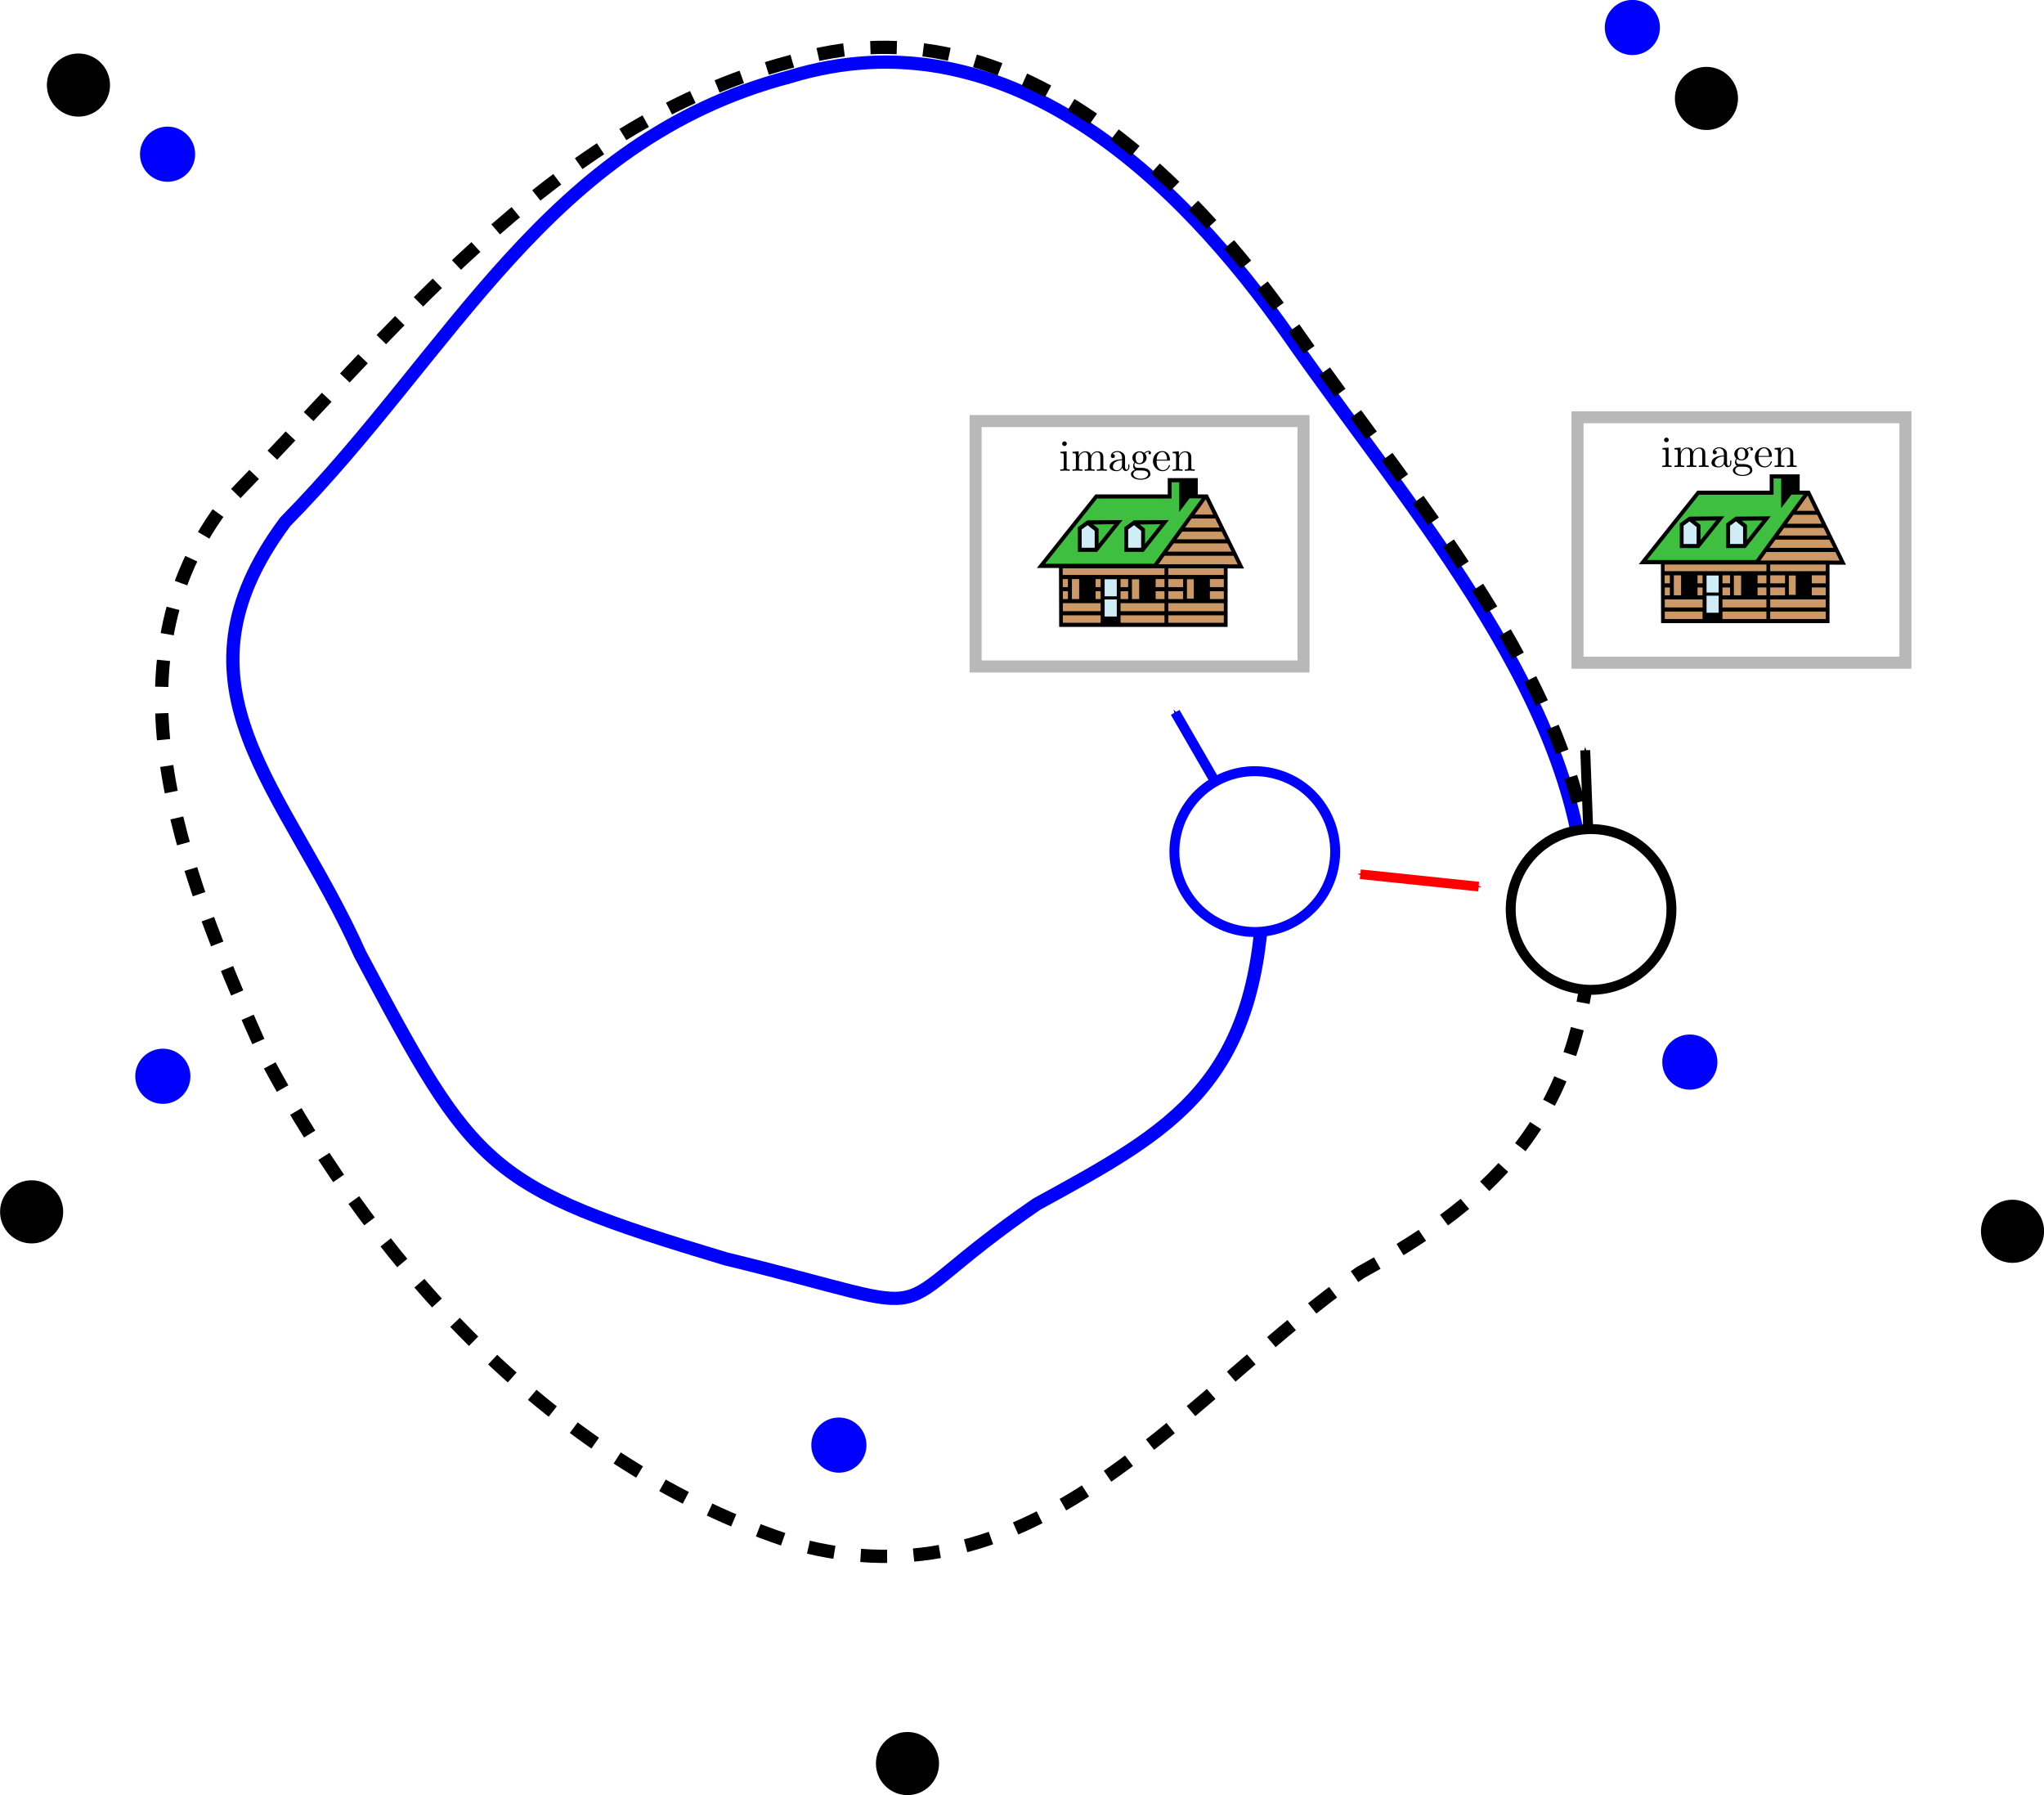 <?xml version="1.0" encoding="UTF-8" standalone="no"?>
<!-- Created with Inkscape (http://www.inkscape.org/) -->

<svg
   xmlns:ns0="http://www.iki.fi/pav/software/textext/"
   xmlns:dc="http://purl.org/dc/elements/1.1/"
   xmlns:cc="http://creativecommons.org/ns#"
   xmlns:rdf="http://www.w3.org/1999/02/22-rdf-syntax-ns#"
   xmlns:svg="http://www.w3.org/2000/svg"
   xmlns="http://www.w3.org/2000/svg"
   xmlns:sodipodi="http://sodipodi.sourceforge.net/DTD/sodipodi-0.dtd"
   xmlns:inkscape="http://www.inkscape.org/namespaces/inkscape"
   width="308.825"
   height="271.183"
   id="svg2"
   version="1.1"
   inkscape:version="0.48.4 r9939"
   sodipodi:docname="detection.svg">
  <sodipodi:namedview
     id="base"
     pagecolor="#ffffff"
     bordercolor="#666666"
     borderopacity="1.0"
     inkscape:pageopacity="0.0"
     inkscape:pageshadow="2"
     inkscape:zoom="3.959798"
     inkscape:cx="203.8534"
     inkscape:cy="159.19412"
     inkscape:document-units="px"
     inkscape:current-layer="layer1-1"
     showgrid="false"
     inkscape:window-width="1680"
     inkscape:window-height="1026"
     inkscape:window-x="0"
     inkscape:window-y="24"
     inkscape:window-maximized="1"
     fit-margin-top="0"
     fit-margin-left="0"
     fit-margin-right="0"
     fit-margin-bottom="0" />
  <defs
     id="defs4">
    <inkscape:perspective
       sodipodi:type="inkscape:persp3d"
       inkscape:vp_x="31.567267 : 497.89682 : 1"
       inkscape:vp_y="0 : 1000 : 0"
       inkscape:vp_z="775.66175 : 497.89682 : 1"
       inkscape:persp3d-origin="403.61451 : 322.50312 : 1"
       id="perspective5724" />
    <marker
       style="overflow:visible"
       id="Arrow2Mend"
       refX="0"
       refY="0"
       orient="auto"
       inkscape:stockid="Arrow2Mend">
      <path
         transform="scale(-0.6,-0.6)"
         d="M 8.719,4.034 -2.207,0.016 8.719,-4.002 c -1.745,2.372 -1.735,5.617 -6e-7,8.035 z"
         style="fill-rule:evenodd;stroke-width:0.625;stroke-linejoin:round"
         id="path3970"
         inkscape:connector-curvature="0" />
    </marker>
    <marker
       inkscape:stockid="Arrow1Mstart"
       orient="auto"
       refY="0"
       refX="0"
       id="Arrow1Mstart"
       style="overflow:visible"
       inkscape:isstock="true">
      <path
         id="path4180"
         d="M 0,0 5,-5 -12.5,0 5,5 0,0 z"
         style="fill:#000000;fill-opacity:1;fill-rule:evenodd;stroke:#000000;stroke-width:1pt;stroke-opacity:1"
         transform="matrix(0.4,0,0,0.4,4,0)"
         inkscape:connector-curvature="0" />
    </marker>
    <marker
       inkscape:stockid="Arrow1Mend"
       orient="auto"
       refY="0"
       refX="0"
       id="Arrow1Mend"
       style="overflow:visible"
       inkscape:isstock="true">
      <path
         id="path4183"
         d="M 0,0 5,-5 -12.5,0 5,5 0,0 z"
         style="fill:#ff0000;fill-opacity:1;fill-rule:evenodd;stroke:#ff0000;stroke-width:1pt;stroke-opacity:1"
         transform="matrix(-0.4,0,0,-0.4,-4,0)"
         inkscape:connector-curvature="0" />
    </marker>
    <marker
       inkscape:stockid="Arrow1Sstart"
       orient="auto"
       refY="0"
       refX="0"
       id="Arrow1Sstart"
       style="overflow:visible"
       inkscape:isstock="true">
      <path
         id="path4186"
         d="M 0,0 5,-5 -12.5,0 5,5 0,0 z"
         style="fill:#000000;fill-opacity:1;fill-rule:evenodd;stroke:#000000;stroke-width:1pt;stroke-opacity:1"
         transform="matrix(0.2,0,0,0.2,1.2,0)"
         inkscape:connector-curvature="0" />
    </marker>
    <marker
       inkscape:stockid="Arrow1Mend"
       orient="auto"
       refY="0"
       refX="0"
       id="marker5153"
       style="overflow:visible"
       inkscape:isstock="true">
      <path
         id="path5155"
         d="M 0,0 5,-5 -12.5,0 5,5 0,0 z"
         style="fill:#000000;fill-opacity:1;fill-rule:evenodd;stroke:#000000;stroke-width:1pt;stroke-opacity:1"
         transform="matrix(-0.4,0,0,-0.4,-4,0)"
         inkscape:connector-curvature="0" />
    </marker>
    <marker
       inkscape:isstock="true"
       style="overflow:visible"
       id="marker5465"
       refX="0"
       refY="0"
       orient="auto"
       inkscape:stockid="Arrow1Send">
      <path
         inkscape:connector-curvature="0"
         transform="matrix(-0.2,0,0,-0.2,-1.2,0)"
         style="fill:#000000;fill-opacity:1;fill-rule:evenodd;stroke:#000000;stroke-width:1pt;stroke-opacity:1"
         d="M 0,0 5,-5 -12.5,0 5,5 0,0 z"
         id="path5467" />
    </marker>
    <marker
       inkscape:stockid="Arrow1Mend"
       orient="auto"
       refY="0"
       refX="0"
       id="Arrow1Mend-0"
       style="overflow:visible"
       inkscape:isstock="true">
      <path
         id="path4183-8"
         d="M 0,0 5,-5 -12.5,0 5,5 0,0 z"
         style="fill:#ff0000;fill-opacity:1;fill-rule:evenodd;stroke:#ff0000;stroke-width:1pt;stroke-opacity:1"
         transform="matrix(-0.4,0,0,-0.4,-4,0)"
         inkscape:connector-curvature="0" />
    </marker>
    <marker
       inkscape:stockid="Arrow1Mend-0g"
       orient="auto"
       refY="0"
       refX="0"
       id="Arrow1Mend-0g"
       style="overflow:visible"
       inkscape:isstock="true">
      <path
         id="path5392"
         d="M 0,0 5,-5 -12.5,0 5,5 0,0 z"
         style="fill:#000000;fill-opacity:1;fill-rule:evenodd;stroke:#000000;stroke-width:1pt;stroke-opacity:1"
         transform="matrix(-0.4,0,0,-0.4,-4,0)"
         inkscape:connector-curvature="0" />
    </marker>
    <marker
       inkscape:stockid="Arrow1Mendo"
       orient="auto"
       refY="0"
       refX="0"
       id="Arrow1Mendo"
       style="overflow:visible"
       inkscape:isstock="true">
      <path
         id="path5494"
         d="M 0,0 5,-5 -12.5,0 5,5 0,0 z"
         style="fill:#0000ff;fill-opacity:1;fill-rule:evenodd;stroke:#0000ff;stroke-width:1pt;stroke-opacity:1"
         transform="matrix(-0.4,0,0,-0.4,-4,0)"
         inkscape:connector-curvature="0" />
    </marker>
    <marker
       inkscape:stockid="Arrow1SstartL"
       orient="auto"
       refY="0"
       refX="0"
       id="Arrow1SstartL"
       style="overflow:visible"
       inkscape:isstock="true">
      <path
         id="path5561"
         d="M 0,0 5,-5 -12.5,0 5,5 0,0 z"
         style="fill:#ff0000;fill-opacity:1;fill-rule:evenodd;stroke:#ff0000;stroke-width:1pt;stroke-opacity:1"
         transform="matrix(0.2,0,0,0.2,1.2,0)"
         inkscape:connector-curvature="0" />
    </marker>
    <marker
       inkscape:stockid="Arrow1SendF"
       orient="auto"
       refY="0"
       refX="0"
       id="Arrow1SendF"
       style="overflow:visible"
       inkscape:isstock="true"
       inkscape:collect="always">
      <path
         id="path5564"
         d="M 0,0 5,-5 -12.5,0 5,5 0,0 z"
         style="fill:#ff0000;fill-opacity:1;fill-rule:evenodd;stroke:#ff0000;stroke-width:1pt;stroke-opacity:1"
         transform="matrix(-0.2,0,0,-0.2,-1.2,0)"
         inkscape:connector-curvature="0" />
    </marker>
  </defs>
  <g
     id="layer1"
     inkscape:groupmode="layer"
     inkscape:label="Layer 1"
     transform="translate(-205.062,-299.491)">
    <g
       inkscape:label="Layer 1"
       id="layer1-1"
       transform="translate(7.555,232.94)">
      <rect
         style="opacity:0.28;fill:#ffffff;fill-opacity:1;stroke:#000000;stroke-width:1.818;stroke-linecap:round;stroke-miterlimit:4;stroke-opacity:1;stroke-dasharray:none;stroke-dashoffset:0"
         id="rect5772-1"
         width="49.542"
         height="37.071"
         x="344.911"
         y="130.154" />
      <path
         style="fill:none;stroke:#0000ff;stroke-width:2;stroke-linecap:butt;stroke-linejoin:miter;stroke-miterlimit:4;stroke-opacity:1;stroke-dasharray:none;stroke-dashoffset:0"
         d="m 437.036,204.461 c 0.204,-31.082 -26.157,-60.452 -44.461,-86.686 -17.006,-24.418 -43.304,-49.581 -75.84,-39.6 -36.62,9.65 -50.802,41.499 -76.121,67.189 -18.691,25.137 0.073,40.14 11.29,65.295 17.385,32.729 19.036,35.192 55.256,46.05 36.1,8.766 21.311,9.352 46.962,-8.246 20.434,-11.211 34.053,-18.191 34.257,-49.274"
         id="path4136-8"
         inkscape:connector-curvature="0"
         sodipodi:nodetypes="cccccccc" />
      <path
         style="fill:#ffffff;fill-opacity:1;fill-rule:evenodd;stroke:#0000ff;stroke-width:1.5;stroke-linecap:butt;stroke-linejoin:miter;stroke-miterlimit:4;stroke-opacity:1;stroke-dasharray:none;marker-end:url(#Arrow1Mendo)"
         d="M 387.189,195.16 375.067,174.164"
         id="path5457"
         inkscape:connector-curvature="0" />
      <circle
         transform="matrix(0.966,0.259,-0.259,0.966,62.358,-53.416)"
         d="m 390.135,156.012 c 0,6.706 -5.437,12.143 -12.143,12.143 -6.706,0 -12.143,-5.437 -12.143,-12.143 0,-6.706 5.437,-12.143 12.143,-12.143 6.706,0 12.143,5.437 12.143,12.143 z"
         sodipodi:ry="12.142858"
         sodipodi:rx="12.142858"
         sodipodi:cy="156.01183"
         sodipodi:cx="377.99255"
         style="fill:#ffffff;fill-opacity:1;stroke:#0000ff;stroke-width:1.5;stroke-linecap:round;stroke-linejoin:miter;stroke-miterlimit:4;stroke-opacity:1;stroke-dasharray:none;stroke-dashoffset:0"
         id="path5443"
         cx="377.993"
         cy="156.012"
         r="12.143" />
      <path
         style="fill:none;stroke:#ff0000;stroke-width:1.458;stroke-linecap:butt;stroke-linejoin:miter;stroke-miterlimit:4;stroke-opacity:1;stroke-dasharray:none;marker-start:url(#Arrow1SstartL);marker-end:url(#Arrow1SendF)"
         d="m 420.909,200.479 -17.872,-1.868"
         id="path4168"
         inkscape:connector-curvature="0"
         sodipodi:nodetypes="cc" />
      <path
         style="fill:#ffffff;fill-rule:evenodd;stroke:#000000;stroke-width:1.5;stroke-linecap:butt;stroke-linejoin:miter;stroke-miterlimit:4;stroke-opacity:1;stroke-dasharray:none;marker-end:url(#Arrow1Mend-0g)"
         d="m 437.924,204.11 -0.904,-24.227"
         id="path5457-2"
         inkscape:connector-curvature="0" />
      <path
         inkscape:connector-curvature="0"
         d="m 379.98,141.237 -1.504,-2e-5 0,-2.458 -4.536,2e-5 0,2.458 -10.929,0 -8.851,11.114 3.348,-10e-6 0.028,8.896 25.448,0 0,-8.834 2.486,0.014 -5.49,-11.19 z"
         style="fill:#000000;fill-opacity:1;fill-rule:evenodd;stroke:none"
         id="path4704-2" />
      <path
         inkscape:connector-curvature="0"
         d="m 358.068,153.402 15.382,-2e-5 0,-1.006 -15.382,0 -2e-5,1.006 z"
         style="fill:#cc9966;fill-opacity:1;fill-rule:evenodd;stroke:none"
         id="path4706-3" />
      <path
         inkscape:connector-curvature="0"
         d="m 358.096,157.045 0.765,0 0,-1.184 -0.765,0 0,1.184 z"
         style="fill:#cc9966;fill-opacity:1;fill-rule:evenodd;stroke:none"
         id="path4708-3" />
      <path
         inkscape:connector-curvature="0"
         d="m 359.462,157.045 1.093,0 0,-3.019 -1.093,0 0,3.019 z"
         style="fill:#cc9966;fill-opacity:1;fill-rule:evenodd;stroke:none"
         id="path4710-1" />
      <path
         inkscape:connector-curvature="0"
         d="m 358.096,158.878 5.71,0 -10e-6,-1.214 -5.71,1e-5 0,1.214 z"
         style="fill:#cc9966;fill-opacity:1;fill-rule:evenodd;stroke:none"
         id="path4712-6" />
      <path
         inkscape:connector-curvature="0"
         d="m 363.04,157.045 0.765,-2e-5 0,-1.184 -0.765,0 0,1.184 z"
         style="fill:#cc9966;fill-opacity:1;fill-rule:evenodd;stroke:none"
         id="path4714-08" />
      <path
         inkscape:connector-curvature="0"
         d="m 363.04,155.239 0.765,-3e-5 0,-1.214 -0.765,0 0,1.214 z"
         style="fill:#cc9966;fill-opacity:1;fill-rule:evenodd;stroke:none"
         id="path4716-3" />
      <path
         inkscape:connector-curvature="0"
         d="m 366.81,155.239 1.148,0 0,-1.214 -1.148,0 0,1.214 z"
         style="fill:#cc9966;fill-opacity:1;fill-rule:evenodd;stroke:none"
         id="path4718-1" />
      <path
         inkscape:connector-curvature="0"
         d="m 376.839,156.986 1.038,2e-5 0,-2.931 -1.038,0 0,2.931 z"
         style="fill:#cc9966;fill-opacity:1;fill-rule:evenodd;stroke:none"
         id="path4720-4" />
      <path
         inkscape:connector-curvature="0"
         d="m 374.023,157.045 2.24,0 0,-1.184 -2.24,0 2e-5,1.184 z"
         style="fill:#cc9966;fill-opacity:1;fill-rule:evenodd;stroke:none"
         id="path4722-7" />
      <path
         inkscape:connector-curvature="0"
         d="m 372.111,157.045 1.339,0 2e-5,-1.184 -1.339,0 0,1.184 z"
         style="fill:#cc9966;fill-opacity:1;fill-rule:evenodd;stroke:none"
         id="path4724-2" />
      <path
         inkscape:connector-curvature="0"
         d="m 366.81,157.045 1.148,0 0,-1.184 -1.148,0 0,1.184 z"
         style="fill:#cc9966;fill-opacity:1;fill-rule:evenodd;stroke:none"
         id="path4726-2" />
      <path
         inkscape:connector-curvature="0"
         d="m 368.533,157.045 1.093,0 3e-5,-2.99 -1.093,0 0,2.99 z"
         style="fill:#cc9966;fill-opacity:1;fill-rule:evenodd;stroke:none"
         id="path4728-2" />
      <path
         inkscape:connector-curvature="0"
         d="m 366.81,158.878 6.639,0 0,-1.214 -6.639,0 0,1.214 z"
         style="fill:#cc9966;fill-opacity:1;fill-rule:evenodd;stroke:none"
         id="path4730-1" />
      <path
         inkscape:connector-curvature="0"
         d="m 374.023,158.878 8.388,0 0,-1.214 -8.388,-1e-5 0,1.214 z"
         style="fill:#cc9966;fill-opacity:1;fill-rule:evenodd;stroke:none"
         id="path4732-7" />
      <path
         inkscape:connector-curvature="0"
         d="m 380.306,157.045 2.104,0 0,-1.184 -2.104,0 0,1.184 z"
         style="fill:#cc9966;fill-opacity:1;fill-rule:evenodd;stroke:none"
         id="path4734-5" />
      <path
         inkscape:connector-curvature="0"
         d="m 380.306,155.239 2.104,0 0,-1.214 -2.104,0 0,1.214 z"
         style="fill:#cc9966;fill-opacity:1;fill-rule:evenodd;stroke:none"
         id="path4736-6" />
      <path
         inkscape:connector-curvature="0"
         d="m 374.023,155.239 2.24,3e-5 0,-1.214 -2.24,0 0,1.214 z"
         style="fill:#cc9966;fill-opacity:1;fill-rule:evenodd;stroke:none"
         id="path4738-7" />
      <path
         inkscape:connector-curvature="0"
         d="m 372.111,155.239 1.339,0 0,-1.214 -1.339,0 0,1.214 z"
         style="fill:#cc9966;fill-opacity:1;fill-rule:evenodd;stroke:none"
         id="path4740-6" />
      <path
         inkscape:connector-curvature="0"
         d="m 358.861,154.023 0,1.215 -0.779,0 -0.014,-1.215 0.793,0 z"
         style="fill:#cc9966;fill-opacity:1;fill-rule:evenodd;stroke:none"
         id="path4742-0" />
      <path
         inkscape:connector-curvature="0"
         d="m 358.096,160.626 5.71,0 0,-1.125 -5.71,0 0,1.125 z"
         style="fill:#cc9966;fill-opacity:1;fill-rule:evenodd;stroke:none"
         id="path4744-8" />
      <path
         inkscape:connector-curvature="0"
         d="m 364.406,156.629 1.831,0 0,-2.575 -1.831,0 0,2.575 z"
         style="fill:#ceedf7;fill-opacity:1;fill-rule:evenodd;stroke:none"
         id="path4746-5" />
      <path
         inkscape:connector-curvature="0"
         d="m 364.406,159.678 1.831,0 0,-2.575 -1.831,0 -10e-6,2.575 z"
         style="fill:#ceedf7;fill-opacity:1;fill-rule:evenodd;stroke:none"
         id="path4748-2" />
      <path
         inkscape:connector-curvature="0"
         d="m 366.81,160.626 6.639,0 0,-1.125 -6.639,0 -2e-5,1.125 z"
         style="fill:#cc9966;fill-opacity:1;fill-rule:evenodd;stroke:none"
         id="path4750-3" />
      <path
         inkscape:connector-curvature="0"
         d="m 374.023,160.626 8.388,0 0,-1.125 -8.388,0 2e-5,1.125 z"
         style="fill:#cc9966;fill-opacity:1;fill-rule:evenodd;stroke:none"
         id="path4752-7" />
      <path
         inkscape:connector-curvature="0"
         d="m 374.023,153.402 8.388,-2e-5 3e-5,-1.006 -8.388,0 0,1.006 z"
         style="fill:#cc9966;fill-opacity:1;fill-rule:evenodd;stroke:none"
         id="path4754-3" />
      <path
         inkscape:connector-curvature="0"
         d="m 372.547,151.788 0.917,-1.288 10.41,-2e-5 0.642,1.305 -1.514,0 -4.6e-4,-0.017 -10.455,0 z"
         style="fill:#cc9966;fill-opacity:1;fill-rule:evenodd;stroke:none"
         id="path4756-0" />
      <path
         inkscape:connector-curvature="0"
         d="m 377.536,144.877 3.591,0 0.656,1.363 -5.219,0 0.972,-1.363 z"
         style="fill:#cc9966;fill-opacity:1;fill-rule:evenodd;stroke:none"
         id="path4758-6" />
      <path
         inkscape:connector-curvature="0"
         d="m 376.128,146.861 5.957,3e-5 0.573,1.154 -7.378,0 0.848,-1.154 z"
         style="fill:#cc9966;fill-opacity:1;fill-rule:evenodd;stroke:none"
         id="path4760-8" />
      <path
         inkscape:connector-curvature="0"
         d="m 374.83,148.636 8.127,0 0.628,1.243 -9.672,0 0.917,-1.243 z"
         style="fill:#cc9966;fill-opacity:1;fill-rule:evenodd;stroke:none"
         id="path4762-0" />
      <path
         inkscape:connector-curvature="0"
         d="m 380.801,144.286 -2.788,0 1.672,-2.311 1.116,2.311 z"
         style="fill:#cc9966;fill-opacity:1;fill-rule:evenodd;stroke:none"
         id="path4764-1" />
      <path
         inkscape:connector-curvature="0"
         d="m 376.949,141.23 -0.711,0.924 0,-2.754 1.665,2e-5 0,1.83 -0.954,0 z"
         style="fill:#000000;fill-opacity:1;fill-rule:evenodd;stroke:none"
         id="path4766-3" />
      <path
         inkscape:connector-curvature="0"
         d="m 363.273,141.859 11.255,0 0,-2.458 1.15,-2e-5 0,4.487 1.555,-2.06 1.816,0 -7.2,9.888 -16.432,0 7.856,-9.857 z"
         style="fill:#3fbf3f;fill-opacity:1;fill-rule:evenodd;stroke:none"
         id="path4768-6" />
      <path
         inkscape:connector-curvature="0"
         d="m 370.295,149.91 3.811,-4.796 -5.301,0.045 -1.421,1.033 0,3.718 2.912,0 z"
         style="fill:#000000;fill-opacity:1;fill-rule:evenodd;stroke:none"
         id="path4770-2" />
      <path
         inkscape:connector-curvature="0"
         d="m 369.707,145.78 3.142,-0.045 -2.342,2.963 0,-2.283 -0.8,-0.635 z"
         style="fill:#3fbf3f;fill-opacity:1;fill-rule:evenodd;stroke:none"
         id="path4772-2" />
      <path
         inkscape:connector-curvature="0"
         d="m 368.849,145.883 1.075,0.855 -2e-5,2.551 -1.964,0 3e-5,-2.757 0.889,-0.649 z"
         style="fill:#ceedf7;fill-opacity:1;fill-rule:evenodd;stroke:none"
         id="path4774-6" />
      <path
         inkscape:connector-curvature="0"
         d="m 363.28,149.91 3.832,-4.796 -5.325,0.045 -1.425,1.033 0,3.718 2.918,0 z"
         style="fill:#000000;fill-opacity:1;fill-rule:evenodd;stroke:none"
         id="path4776-3" />
      <path
         inkscape:connector-curvature="0"
         d="m 362.686,145.78 3.169,-0.045 -2.366,2.963 -2e-5,-2.283 -0.803,-0.635 z"
         style="fill:#3fbf3f;fill-opacity:1;fill-rule:evenodd;stroke:none"
         id="path4778-5" />
      <path
         inkscape:connector-curvature="0"
         d="m 361.824,145.883 1.078,0.855 0,2.551 -1.967,0 0,-2.757 0.889,-0.649 z"
         style="fill:#ceedf7;fill-opacity:1;fill-rule:evenodd;stroke:none"
         id="path4780-0" />
      <g
         id="g7665-72"
         transform="matrix(0.667,0,0,-0.667,208.459,609.313)"
         xml:space="preserve"
         stroke-miterlimit="10.433"
         font-style="normal"
         font-variant="normal"
         font-weight="normal"
         font-stretch="normal"
         font-size-adjust="none"
         letter-spacing="normal"
         word-spacing="normal"
         ns0:text="imagen"
         ns0:preamble="/home/taihu/Documents/2014-JCC/preamble.tex"
         style="font-style:normal;font-variant:normal;font-weight:normal;font-stretch:normal;letter-spacing:normal;word-spacing:normal;text-anchor:start;fill:none;stroke:#000000;stroke-linecap:butt;stroke-linejoin:miter;stroke-miterlimit:10.433;stroke-opacity:1;stroke-dasharray:none;stroke-dashoffset:0"><path
           style="fill:#000000;stroke-width:0"
           inkscape:connector-curvature="0"
           d="m 225.19,711.52 -1.39,-0.11 0,-0.31 c 0.65,0 0.74,-0.06 0.74,-0.55 l 0,-2.67 c 0,-0.45 -0.11,-0.45 -0.78,-0.45 l 0,-0.31 c 0.32,0.02 0.86,0.04 1.09,0.04 0.35,0 0.7,-0.02 1.04,-0.04 l 0,0.31 c -0.66,0 -0.7,0.05 -0.7,0.44 z"
           id="path7667-20" /><path
           style="fill:#000000;stroke-width:0"
           inkscape:connector-curvature="0"
           d="m 225.23,713.24 0,0.03 0,0.03 0,0.03 -0.01,0.03 0,0.02 -0.01,0.03 -0.01,0.03 -0.01,0.02 -0.01,0.02 -0.01,0.03 -0.02,0.02 -0.01,0.02 -0.02,0.02 -0.01,0.02 -0.02,0.02 -0.02,0.02 -0.01,0.01 -0.02,0.02 -0.02,0.01 -0.03,0.02 -0.02,0.01 -0.02,0.01 -0.02,0.01 -0.02,0.01 -0.03,0.01 -0.02,0.01 -0.03,0.01 -0.02,0 -0.03,0.01 -0.02,0 -0.03,0 -0.02,0 c -0.31,0 -0.53,-0.27 -0.53,-0.53 0,-0.26 0.22,-0.52 0.53,-0.52 0.27,0 0.52,0.21 0.52,0.52 z"
           id="path7669-6" /><path
           style="fill:#000000;stroke-width:0"
           inkscape:connector-curvature="0"
           d="m 227.29,710.54 0,-2.66 c 0,-0.45 -0.11,-0.45 -0.77,-0.45 l 0,-0.31 c 0.35,0.02 0.85,0.04 1.12,0.04 0.26,0 0.78,-0.02 1.12,-0.04 l 0,0.31 c -0.67,0 -0.78,0 -0.78,0.45 l 0,1.83 c 0,1.03 0.71,1.59 1.34,1.59 0.63,0 0.74,-0.54 0.74,-1.1 l 0,-2.32 c 0,-0.45 -0.11,-0.45 -0.78,-0.45 l 0,-0.31 c 0.35,0.02 0.86,0.04 1.13,0.04 0.26,0 0.77,-0.02 1.11,-0.04 l 0,0.31 c -0.66,0 -0.77,0 -0.77,0.45 l 0,1.83 c 0,1.03 0.7,1.59 1.34,1.59 0.63,0 0.74,-0.54 0.74,-1.1 l 0,-2.32 c 0,-0.45 -0.11,-0.45 -0.78,-0.45 l 0,-0.31 c 0.35,0.02 0.85,0.04 1.12,0.04 0.26,0 0.78,-0.02 1.12,-0.04 l 0,0.31 c -0.52,0 -0.77,0 -0.78,0.3 l 0,1.9 c 0,0.85 0,1.16 -0.31,1.52 -0.13,0.17 -0.46,0.37 -1.04,0.37 -0.84,0 -1.27,-0.6 -1.44,-0.98 -0.14,0.87 -0.88,0.98 -1.33,0.98 -0.72,0 -1.19,-0.43 -1.47,-1.05 l 0,1.05 -1.4,-0.11 0,-0.31 c 0.69,0 0.77,-0.07 0.77,-0.56 z"
           id="path7671-3" /><path
           style="fill:#000000;stroke-width:0"
           inkscape:connector-curvature="0"
           d="m 237.82,707.88 0,-0.04 0.01,-0.03 0,-0.04 0.01,-0.04 0.01,-0.04 0.01,-0.03 0.01,-0.04 0.02,-0.03 0.01,-0.04 0.02,-0.03 0.02,-0.04 0.01,-0.03 0.02,-0.03 0.03,-0.04 0.02,-0.03 0.02,-0.03 0.03,-0.02 0.02,-0.03 0.03,-0.03 0.03,-0.02 0.03,-0.02 0.03,-0.03 0.03,-0.02 0.04,-0.01 0.03,-0.02 0.04,-0.01 0.04,-0.02 0.03,-0.01 0.04,0 0.05,-0.01 0.04,0 0.04,0 c 0.21,0 0.82,0.13 0.82,0.94 l 0,0.56 -0.25,0 0,-0.56 c 0,-0.58 -0.25,-0.64 -0.36,-0.64 -0.33,0 -0.37,0.45 -0.37,0.5 l 0,1.99 c 0,0.41 0,0.8 -0.36,1.17 -0.39,0.39 -0.88,0.55 -1.36,0.55 -0.82,0 -1.5,-0.47 -1.5,-1.13 0,-0.29 0.2,-0.46 0.45,-0.46 0.28,0 0.46,0.19 0.46,0.45 0,0.12 -0.05,0.45 -0.5,0.46 0.26,0.35 0.75,0.46 1.07,0.46 0.49,0 1.05,-0.39 1.05,-1.27 l 0,-0.37 0,-0.21 0,-0.99 c 0,-0.95 -0.71,-1.29 -1.16,-1.29 -0.49,0 -0.9,0.35 -0.9,0.85 0,0.54 0.42,1.37 2.06,1.43 l 0,0 0,0.21 c -0.5,-0.03 -1.2,-0.06 -1.83,-0.36 -0.74,-0.34 -0.99,-0.85 -0.99,-1.29 0,-0.81 0.96,-1.05 1.59,-1.05 0.66,0 1.12,0.39 1.31,0.86 z"
           id="path7673-91" /><path
           style="fill:#000000;stroke-width:0"
           inkscape:connector-curvature="0"
           d="m 240.54,708.45 0,0 0,0.01 0,0 0,0.01 0,0.01 0,0.01 0,0.01 0,0.01 0,0.01 0,0.01 0,0.02 0.01,0.01 0,0.01 0,0.02 0,0.01 0.01,0.02 0,0.02 0.01,0.01 0,0.02 0.01,0.02 0,0.02 0.01,0.01 0.01,0.02 0.01,0.02 0.01,0.02 0.01,0.02 0.01,0.02 0.01,0.02 0.01,0.02 0.02,0.02 0.01,0.01 0.02,0.02 c 0.39,-0.27 0.79,-0.31 0.98,-0.31 l 0,0.23 c -0.86,0 -0.86,1 -0.86,1.22 0,0.27 0.01,0.59 0.16,0.84 0.08,0.12 0.3,0.4 0.7,0.4 0.87,0 0.87,-1 0.87,-1.22 0,-0.27 -0.01,-0.59 -0.16,-0.84 -0.08,-0.12 -0.31,-0.4 -0.71,-0.4 l 0,0 0,-0.23 c 0.93,0 1.61,0.69 1.61,1.45 0,0.37 -0.16,0.74 -0.4,0.97 0.35,0.34 0.71,0.39 0.89,0.39 0.02,0 0.07,0 0.1,-0.01 -0.11,-0.04 -0.16,-0.15 -0.16,-0.27 0,-0.17 0.13,-0.29 0.29,-0.29 0.1,0 0.29,0.07 0.29,0.3 0,0.17 -0.12,0.48 -0.51,0.48 -0.2,0 -0.64,-0.05 -1.05,-0.46 -0.42,0.33 -0.84,0.36 -1.06,0.36 -0.92,0 -1.61,-0.69 -1.61,-1.45 0,-0.44 0.22,-0.82 0.47,-1.03 -0.13,-0.15 -0.31,-0.47 -0.31,-0.82 0,-0.31 0.13,-0.69 0.44,-0.89 -0.6,-0.17 -0.92,-0.59 -0.92,-0.99 0,-0.72 0.99,-1.26 2.2,-1.26 l 0.01,0.23 c -1.01,0 -1.69,0.5 -1.69,1.03 0,0.46 0.38,0.82 0.82,0.85 l 0.58,0 c 0.86,0 1.97,0 1.97,-0.85 0,-0.54 -0.7,-1.03 -1.68,-1.03 l 0,0 -0.01,-0.23 c 1.17,0 2.21,0.51 2.21,1.28 0,0.35 -0.14,0.85 -0.65,1.13 -0.53,0.28 -1.1,0.28 -1.71,0.28 -0.25,0 -0.68,0 -0.74,0.01 -0.32,0.04 -0.53,0.35 -0.53,0.67 z"
           id="path7675-1" /><path
           style="fill:#000000;stroke-width:0"
           inkscape:connector-curvature="0"
           d="m 245.57,709.42 0.01,0.21 c 0.06,1.48 0.89,1.73 1.23,1.73 1.03,0 1.13,-1.34 1.13,-1.73 l -2.36,0 -0.01,-0.21 2.77,0 c 0.22,0 0.25,0 0.25,0.21 0,0.98 -0.53,1.95 -1.78,1.95 -1.15,0 -2.07,-1.03 -2.07,-2.27 0,-1.33 1.05,-2.29 2.19,-2.29 1.22,0 1.66,1.1 1.66,1.29 0,0.1 -0.08,0.12 -0.13,0.12 -0.09,0 -0.11,-0.06 -0.13,-0.14 -0.34,-1.03 -1.24,-1.03 -1.34,-1.03 -0.5,0 -0.89,0.3 -1.12,0.67 -0.3,0.48 -0.3,1.13 -0.3,1.49 z"
           id="path7677-6" /><path
           style="fill:#000000;stroke-width:0"
           inkscape:connector-curvature="0"
           d="m 249.99,710.54 0,-2.66 c 0,-0.45 -0.11,-0.45 -0.78,-0.45 l 0,-0.31 c 0.35,0.02 0.86,0.04 1.12,0.04 0.26,0 0.78,-0.02 1.12,-0.04 l 0,0.31 c -0.67,0 -0.78,0 -0.78,0.45 l 0,1.83 c 0,1.03 0.71,1.59 1.34,1.59 0.63,0 0.74,-0.54 0.74,-1.1 l 0,-2.32 c 0,-0.45 -0.11,-0.45 -0.77,-0.45 l 0,-0.31 c 0.34,0.02 0.85,0.04 1.12,0.04 0.26,0 0.78,-0.02 1.11,-0.04 l 0,0.31 c -0.51,0 -0.76,0 -0.77,0.3 l 0,1.9 c 0,0.85 0,1.16 -0.31,1.52 -0.14,0.17 -0.47,0.37 -1.04,0.37 -0.73,0 -1.2,-0.43 -1.48,-1.05 l 0,1.05 -1.4,-0.11 0,-0.31 c 0.7,0 0.78,-0.07 0.78,-0.56 z"
           id="path7679-9" /></g>      <path
         style="fill:none;stroke:#000000;stroke-width:2;stroke-linecap:butt;stroke-linejoin:miter;stroke-miterlimit:4;stroke-opacity:1;stroke-dasharray:4, 4;stroke-dashoffset:0"
         d="m 438.003,203.569 c 0.204,-31.082 -26.157,-60.452 -44.461,-86.686 -17.006,-24.418 -44.018,-51.01 -76.554,-41.028 -36.62,9.65 -60.618,41.683 -85.937,67.373 -18.691,25.137 -4.682,57.854 6.535,83.009 17.385,32.729 45.52,63.089 81.74,73.948 36.1,8.766 58.098,-23.827 83.749,-41.426 20.434,-11.211 34.724,-24.107 34.928,-55.19 z"
         id="path4136-7"
         inkscape:connector-curvature="0"
         sodipodi:nodetypes="zccccccz" />
      <circle
         transform="matrix(0.733,0.68,-0.68,0.733,266.921,-167.459)"
         d="m 390.135,156.012 c 0,6.706 -5.437,12.143 -12.143,12.143 -6.706,0 -12.143,-5.437 -12.143,-12.143 0,-6.706 5.437,-12.143 12.143,-12.143 6.706,0 12.143,5.437 12.143,12.143 z"
         sodipodi:ry="12.142858"
         sodipodi:rx="12.142858"
         sodipodi:cy="156.01183"
         sodipodi:cx="377.99255"
         style="fill:#ffffff;fill-opacity:1;stroke:#000000;stroke-width:1.5;stroke-linecap:round;stroke-linejoin:miter;stroke-miterlimit:4;stroke-opacity:1;stroke-dasharray:none;stroke-dashoffset:0"
         id="path5443-3"
         cx="377.993"
         cy="156.012"
         r="12.143" />
      <path
         sodipodi:type="arc"
         style="fill:#000000;fill-opacity:1;stroke:#000000;stroke-width:1.458;stroke-linecap:round;stroke-miterlimit:4;stroke-opacity:1;stroke-dasharray:none;stroke-dashoffset:0"
         id="path3010-4"
         sodipodi:cx="-51.51778"
         sodipodi:cy="71.343552"
         sodipodi:rx="5.0507627"
         sodipodi:ry="5.0507627"
         d="m -46.467,71.344 c 0,2.789 -2.261,5.051 -5.051,5.051 -2.789,0 -5.051,-2.261 -5.051,-5.051 0,-2.789 2.261,-5.051 5.051,-5.051 2.789,0 5.051,2.261 5.051,5.051 z"
         transform="matrix(0.825,0,0,0.825,251.862,20.541)" />
      <path
         sodipodi:type="arc"
         style="fill:#000000;fill-opacity:1;stroke:#000000;stroke-width:1.458;stroke-linecap:round;stroke-miterlimit:4;stroke-opacity:1;stroke-dasharray:none;stroke-dashoffset:0"
         id="path3010-5-1"
         sodipodi:cx="-51.51778"
         sodipodi:cy="71.343552"
         sodipodi:rx="5.0507627"
         sodipodi:ry="5.0507627"
         d="m -46.467,71.344 c 0,2.789 -2.261,5.051 -5.051,5.051 -2.789,0 -5.051,-2.261 -5.051,-5.051 0,-2.789 2.261,-5.051 5.051,-5.051 2.789,0 5.051,2.261 5.051,5.051 z"
         transform="matrix(0.825,0,0,0.825,244.79,190.752)" />
      <path
         sodipodi:type="arc"
         style="fill:#000000;fill-opacity:1;stroke:#000000;stroke-width:1.458;stroke-linecap:round;stroke-miterlimit:4;stroke-opacity:1;stroke-dasharray:none;stroke-dashoffset:0"
         id="path3010-57-5"
         sodipodi:cx="-51.51778"
         sodipodi:cy="71.343552"
         sodipodi:rx="5.0507627"
         sodipodi:ry="5.0507627"
         d="m -46.467,71.344 c 0,2.789 -2.261,5.051 -5.051,5.051 -2.789,0 -5.051,-2.261 -5.051,-5.051 0,-2.789 2.261,-5.051 5.051,-5.051 2.789,0 5.051,2.261 5.051,5.051 z"
         transform="matrix(0.825,0,0,0.825,377.12,274.09)" />
      <path
         sodipodi:type="arc"
         style="fill:#000000;fill-opacity:1;stroke:#000000;stroke-width:1.458;stroke-linecap:round;stroke-miterlimit:4;stroke-opacity:1;stroke-dasharray:none;stroke-dashoffset:0"
         id="path3010-8-2"
         sodipodi:cx="-51.51778"
         sodipodi:cy="71.343552"
         sodipodi:rx="5.0507627"
         sodipodi:ry="5.0507627"
         d="m -46.467,71.344 c 0,2.789 -2.261,5.051 -5.051,5.051 -2.789,0 -5.051,-2.261 -5.051,-5.051 0,-2.789 2.261,-5.051 5.051,-5.051 2.789,0 5.051,2.261 5.051,5.051 z"
         transform="matrix(0.825,0,0,0.825,544.077,193.687)" />
      <path
         sodipodi:type="arc"
         style="fill:#000000;fill-opacity:1;stroke:#000000;stroke-width:1.458;stroke-linecap:round;stroke-miterlimit:4;stroke-opacity:1;stroke-dasharray:none;stroke-dashoffset:0"
         id="path3010-0-4"
         sodipodi:cx="-51.51778"
         sodipodi:cy="71.343552"
         sodipodi:rx="5.0507627"
         sodipodi:ry="5.0507627"
         d="m -46.467,71.344 c 0,2.789 -2.261,5.051 -5.051,5.051 -2.789,0 -5.051,-2.261 -5.051,-5.051 0,-2.789 2.261,-5.051 5.051,-5.051 2.789,0 5.051,2.261 5.051,5.051 z"
         transform="matrix(0.825,0,0,0.825,497.834,22.562)" />
      <path
         sodipodi:type="arc"
         style="fill:#0000ff;fill-opacity:1;stroke:none"
         id="path3010-5-1-1"
         sodipodi:cx="-51.51778"
         sodipodi:cy="71.343552"
         sodipodi:rx="5.0507627"
         sodipodi:ry="5.0507627"
         d="m -46.467,71.344 c 0,2.789 -2.261,5.051 -5.051,5.051 -2.789,0 -5.051,-2.261 -5.051,-5.051 0,-2.789 2.261,-5.051 5.051,-5.051 2.789,0 5.051,2.261 5.051,5.051 z"
         transform="matrix(0.825,0,0,0.825,486.642,11.845)" />
      <path
         sodipodi:type="arc"
         style="fill:#0000ff;fill-opacity:1;stroke:none"
         id="path3010-5-1-1-8"
         sodipodi:cx="-51.51778"
         sodipodi:cy="71.343552"
         sodipodi:rx="5.0507627"
         sodipodi:ry="5.0507627"
         d="m -46.467,71.344 c 0,2.789 -2.261,5.051 -5.051,5.051 -2.789,0 -5.051,-2.261 -5.051,-5.051 0,-2.789 2.261,-5.051 5.051,-5.051 2.789,0 5.051,2.261 5.051,5.051 z"
         transform="matrix(0.825,0,0,0.825,265.326,30.986)" />
      <path
         sodipodi:type="arc"
         style="fill:#0000ff;fill-opacity:1;stroke:none"
         id="path3010-5-1-1-8-4"
         sodipodi:cx="-51.51778"
         sodipodi:cy="71.343552"
         sodipodi:rx="5.0507627"
         sodipodi:ry="5.0507627"
         d="m -46.467,71.344 c 0,2.789 -2.261,5.051 -5.051,5.051 -2.789,0 -5.051,-2.261 -5.051,-5.051 0,-2.789 2.261,-5.051 5.051,-5.051 2.789,0 5.051,2.261 5.051,5.051 z"
         transform="matrix(0.825,0,0,0.825,264.612,170.271)" />
      <path
         sodipodi:type="arc"
         style="fill:#0000ff;fill-opacity:1;stroke:none"
         id="path3010-5-1-1-8-4-0"
         sodipodi:cx="-51.51778"
         sodipodi:cy="71.343552"
         sodipodi:rx="5.0507627"
         sodipodi:ry="5.0507627"
         d="m -46.467,71.344 c 0,2.789 -2.261,5.051 -5.051,5.051 -2.789,0 -5.051,-2.261 -5.051,-5.051 0,-2.789 2.261,-5.051 5.051,-5.051 2.789,0 5.051,2.261 5.051,5.051 z"
         transform="matrix(0.825,0,0,0.825,366.755,225.986)" />
      <path
         sodipodi:type="arc"
         style="fill:#0000ff;fill-opacity:1;stroke:none"
         id="path3010-5-1-1-8-4-0-9"
         sodipodi:cx="-51.51778"
         sodipodi:cy="71.343552"
         sodipodi:rx="5.0507627"
         sodipodi:ry="5.0507627"
         d="m -46.467,71.344 c 0,2.789 -2.261,5.051 -5.051,5.051 -2.789,0 -5.051,-2.261 -5.051,-5.051 0,-2.789 2.261,-5.051 5.051,-5.051 2.789,0 5.051,2.261 5.051,5.051 z"
         transform="matrix(0.825,0,0,0.825,495.326,168.129)" />
      <rect
         style="opacity:0.28;fill:#ffffff;fill-opacity:1;stroke:#000000;stroke-width:1.818;stroke-linecap:round;stroke-miterlimit:4;stroke-opacity:1;stroke-dasharray:none;stroke-dashoffset:0"
         id="rect5772-1-5"
         width="49.542"
         height="37.071"
         x="435.853"
         y="129.585" />
      <path
         inkscape:connector-curvature="0"
         d="m 470.923,140.668 -1.504,-2e-5 0,-2.458 -4.536,2e-5 0,2.458 -10.929,0 -8.851,11.114 3.348,-1e-5 0.028,8.896 25.448,0 0,-8.834 2.486,0.014 -5.49,-11.19 z"
         style="fill:#000000;fill-opacity:1;fill-rule:evenodd;stroke:none"
         id="path4704-2-4" />
      <path
         inkscape:connector-curvature="0"
         d="m 449.011,152.832 15.382,-2e-5 0,-1.006 -15.382,0 -2e-5,1.006 z"
         style="fill:#cc9966;fill-opacity:1;fill-rule:evenodd;stroke:none"
         id="path4706-3-4" />
      <path
         inkscape:connector-curvature="0"
         d="m 449.038,156.475 0.765,0 0,-1.184 -0.765,0 0,1.184 z"
         style="fill:#cc9966;fill-opacity:1;fill-rule:evenodd;stroke:none"
         id="path4708-3-3" />
      <path
         inkscape:connector-curvature="0"
         d="m 450.405,156.475 1.093,0 0,-3.019 -1.093,0 0,3.019 z"
         style="fill:#cc9966;fill-opacity:1;fill-rule:evenodd;stroke:none"
         id="path4710-1-3" />
      <path
         inkscape:connector-curvature="0"
         d="m 449.038,158.309 5.71,0 -1e-5,-1.214 -5.71,1e-5 0,1.214 z"
         style="fill:#cc9966;fill-opacity:1;fill-rule:evenodd;stroke:none"
         id="path4712-6-1" />
      <path
         inkscape:connector-curvature="0"
         d="m 453.982,156.475 0.765,-2e-5 0,-1.184 -0.765,0 0,1.184 z"
         style="fill:#cc9966;fill-opacity:1;fill-rule:evenodd;stroke:none"
         id="path4714-08-8" />
      <path
         inkscape:connector-curvature="0"
         d="m 453.982,154.669 0.765,-3e-5 0,-1.214 -0.765,0 0,1.214 z"
         style="fill:#cc9966;fill-opacity:1;fill-rule:evenodd;stroke:none"
         id="path4716-3-3" />
      <path
         inkscape:connector-curvature="0"
         d="m 457.752,154.669 1.148,0 0,-1.214 -1.148,0 0,1.214 z"
         style="fill:#cc9966;fill-opacity:1;fill-rule:evenodd;stroke:none"
         id="path4718-1-9" />
      <path
         inkscape:connector-curvature="0"
         d="m 467.781,156.417 1.038,2e-5 0,-2.931 -1.038,0 0,2.931 z"
         style="fill:#cc9966;fill-opacity:1;fill-rule:evenodd;stroke:none"
         id="path4720-4-3" />
      <path
         inkscape:connector-curvature="0"
         d="m 464.966,156.475 2.24,0 0,-1.184 -2.24,0 2e-5,1.184 z"
         style="fill:#cc9966;fill-opacity:1;fill-rule:evenodd;stroke:none"
         id="path4722-7-0" />
      <path
         inkscape:connector-curvature="0"
         d="m 463.053,156.475 1.339,0 2e-5,-1.184 -1.339,0 0,1.184 z"
         style="fill:#cc9966;fill-opacity:1;fill-rule:evenodd;stroke:none"
         id="path4724-2-8" />
      <path
         inkscape:connector-curvature="0"
         d="m 457.752,156.475 1.148,0 0,-1.184 -1.148,0 0,1.184 z"
         style="fill:#cc9966;fill-opacity:1;fill-rule:evenodd;stroke:none"
         id="path4726-2-1" />
      <path
         inkscape:connector-curvature="0"
         d="m 459.476,156.475 1.093,0 3e-5,-2.99 -1.093,0 0,2.99 z"
         style="fill:#cc9966;fill-opacity:1;fill-rule:evenodd;stroke:none"
         id="path4728-2-2" />
      <path
         inkscape:connector-curvature="0"
         d="m 457.752,158.309 6.639,0 0,-1.214 -6.639,0 0,1.214 z"
         style="fill:#cc9966;fill-opacity:1;fill-rule:evenodd;stroke:none"
         id="path4730-1-7" />
      <path
         inkscape:connector-curvature="0"
         d="m 464.966,158.309 8.388,0 0,-1.214 -8.388,-1e-5 0,1.214 z"
         style="fill:#cc9966;fill-opacity:1;fill-rule:evenodd;stroke:none"
         id="path4732-7-4" />
      <path
         inkscape:connector-curvature="0"
         d="m 471.249,156.475 2.104,0 0,-1.184 -2.104,0 0,1.184 z"
         style="fill:#cc9966;fill-opacity:1;fill-rule:evenodd;stroke:none"
         id="path4734-5-3" />
      <path
         inkscape:connector-curvature="0"
         d="m 471.249,154.669 2.104,0 0,-1.214 -2.104,0 0,1.214 z"
         style="fill:#cc9966;fill-opacity:1;fill-rule:evenodd;stroke:none"
         id="path4736-6-5" />
      <path
         inkscape:connector-curvature="0"
         d="m 464.966,154.669 2.24,3e-5 0,-1.214 -2.24,0 0,1.214 z"
         style="fill:#cc9966;fill-opacity:1;fill-rule:evenodd;stroke:none"
         id="path4738-7-4" />
      <path
         inkscape:connector-curvature="0"
         d="m 463.053,154.669 1.339,0 0,-1.214 -1.339,0 0,1.214 z"
         style="fill:#cc9966;fill-opacity:1;fill-rule:evenodd;stroke:none"
         id="path4740-6-2" />
      <path
         inkscape:connector-curvature="0"
         d="m 449.804,153.454 0,1.215 -0.779,0 -0.014,-1.215 0.793,0 z"
         style="fill:#cc9966;fill-opacity:1;fill-rule:evenodd;stroke:none"
         id="path4742-0-9" />
      <path
         inkscape:connector-curvature="0"
         d="m 449.038,160.056 5.71,0 0,-1.125 -5.71,0 0,1.125 z"
         style="fill:#cc9966;fill-opacity:1;fill-rule:evenodd;stroke:none"
         id="path4744-8-4" />
      <path
         inkscape:connector-curvature="0"
         d="m 455.349,156.06 1.831,0 0,-2.575 -1.831,0 0,2.575 z"
         style="fill:#ceedf7;fill-opacity:1;fill-rule:evenodd;stroke:none"
         id="path4746-5-1" />
      <path
         inkscape:connector-curvature="0"
         d="m 455.349,159.109 1.831,0 0,-2.575 -1.831,0 -10e-6,2.575 z"
         style="fill:#ceedf7;fill-opacity:1;fill-rule:evenodd;stroke:none"
         id="path4748-2-8" />
      <path
         inkscape:connector-curvature="0"
         d="m 457.752,160.056 6.639,0 0,-1.125 -6.639,0 -2e-5,1.125 z"
         style="fill:#cc9966;fill-opacity:1;fill-rule:evenodd;stroke:none"
         id="path4750-3-8" />
      <path
         inkscape:connector-curvature="0"
         d="m 464.966,160.056 8.388,0 0,-1.125 -8.388,0 2e-5,1.125 z"
         style="fill:#cc9966;fill-opacity:1;fill-rule:evenodd;stroke:none"
         id="path4752-7-2" />
      <path
         inkscape:connector-curvature="0"
         d="m 464.966,152.832 8.388,-2e-5 3e-5,-1.006 -8.388,0 0,1.006 z"
         style="fill:#cc9966;fill-opacity:1;fill-rule:evenodd;stroke:none"
         id="path4754-3-1" />
      <path
         inkscape:connector-curvature="0"
         d="m 463.489,151.219 0.917,-1.288 10.41,-2e-5 0.642,1.305 -1.514,0 -4.6e-4,-0.017 -10.455,0 z"
         style="fill:#cc9966;fill-opacity:1;fill-rule:evenodd;stroke:none"
         id="path4756-0-3" />
      <path
         inkscape:connector-curvature="0"
         d="m 468.478,144.307 3.591,0 0.656,1.363 -5.219,0 0.972,-1.363 z"
         style="fill:#cc9966;fill-opacity:1;fill-rule:evenodd;stroke:none"
         id="path4758-6-5" />
      <path
         inkscape:connector-curvature="0"
         d="m 467.07,146.292 5.957,3e-5 0.573,1.154 -7.378,0 0.848,-1.154 z"
         style="fill:#cc9966;fill-opacity:1;fill-rule:evenodd;stroke:none"
         id="path4760-8-9" />
      <path
         inkscape:connector-curvature="0"
         d="m 465.773,148.067 8.127,0 0.628,1.243 -9.672,0 0.917,-1.243 z"
         style="fill:#cc9966;fill-opacity:1;fill-rule:evenodd;stroke:none"
         id="path4762-0-6" />
      <path
         inkscape:connector-curvature="0"
         d="m 471.743,143.717 -2.788,0 1.672,-2.311 1.116,2.311 z"
         style="fill:#cc9966;fill-opacity:1;fill-rule:evenodd;stroke:none"
         id="path4764-1-0" />
      <path
         inkscape:connector-curvature="0"
         d="m 467.891,140.661 -0.711,0.924 0,-2.754 1.665,2e-5 0,1.83 -0.954,0 z"
         style="fill:#000000;fill-opacity:1;fill-rule:evenodd;stroke:none"
         id="path4766-3-6" />
      <path
         inkscape:connector-curvature="0"
         d="m 454.216,141.289 11.255,0 0,-2.458 1.15,-2e-5 0,4.487 1.555,-2.06 1.816,0 -7.2,9.888 -16.432,0 7.856,-9.857 z"
         style="fill:#3fbf3f;fill-opacity:1;fill-rule:evenodd;stroke:none"
         id="path4768-6-2" />
      <path
         inkscape:connector-curvature="0"
         d="m 461.237,149.341 3.811,-4.796 -5.301,0.045 -1.421,1.033 0,3.718 2.912,0 z"
         style="fill:#000000;fill-opacity:1;fill-rule:evenodd;stroke:none"
         id="path4770-2-6" />
      <path
         inkscape:connector-curvature="0"
         d="m 460.65,145.21 3.142,-0.045 -2.342,2.963 0,-2.283 -0.8,-0.635 z"
         style="fill:#3fbf3f;fill-opacity:1;fill-rule:evenodd;stroke:none"
         id="path4772-2-9" />
      <path
         inkscape:connector-curvature="0"
         d="m 459.792,145.313 1.075,0.855 -2e-5,2.551 -1.964,0 3e-5,-2.757 0.889,-0.649 z"
         style="fill:#ceedf7;fill-opacity:1;fill-rule:evenodd;stroke:none"
         id="path4774-6-6" />
      <path
         inkscape:connector-curvature="0"
         d="m 454.223,149.341 3.832,-4.796 -5.325,0.045 -1.425,1.033 0,3.718 2.918,0 z"
         style="fill:#000000;fill-opacity:1;fill-rule:evenodd;stroke:none"
         id="path4776-3-4" />
      <path
         inkscape:connector-curvature="0"
         d="m 453.629,145.21 3.169,-0.045 -2.366,2.963 -2e-5,-2.283 -0.803,-0.635 z"
         style="fill:#3fbf3f;fill-opacity:1;fill-rule:evenodd;stroke:none"
         id="path4778-5-2" />
      <path
         inkscape:connector-curvature="0"
         d="m 452.767,145.313 1.078,0.855 0,2.551 -1.967,0 0,-2.757 0.889,-0.649 z"
         style="fill:#ceedf7;fill-opacity:1;fill-rule:evenodd;stroke:none"
         id="path4780-0-5" />
      <g
         id="g7665-72-9"
         transform="matrix(0.667,0,0,-0.667,299.402,608.743)"
         xml:space="preserve"
         stroke-miterlimit="10.433"
         font-style="normal"
         font-variant="normal"
         font-weight="normal"
         font-stretch="normal"
         font-size-adjust="none"
         letter-spacing="normal"
         word-spacing="normal"
         ns0:text="imagen"
         ns0:preamble="/home/taihu/Documents/2014-JCC/preamble.tex"
         style="font-style:normal;font-variant:normal;font-weight:normal;font-stretch:normal;letter-spacing:normal;word-spacing:normal;text-anchor:start;fill:none;stroke:#000000;stroke-linecap:butt;stroke-linejoin:miter;stroke-miterlimit:10.433;stroke-opacity:1;stroke-dasharray:none;stroke-dashoffset:0"><path
           style="fill:#000000;stroke-width:0"
           inkscape:connector-curvature="0"
           d="m 225.19,711.52 -1.39,-0.11 0,-0.31 c 0.65,0 0.74,-0.06 0.74,-0.55 l 0,-2.67 c 0,-0.45 -0.11,-0.45 -0.78,-0.45 l 0,-0.31 c 0.32,0.02 0.86,0.04 1.09,0.04 0.35,0 0.7,-0.02 1.04,-0.04 l 0,0.31 c -0.66,0 -0.7,0.05 -0.7,0.44 z"
           id="path7667-20-3" /><path
           style="fill:#000000;stroke-width:0"
           inkscape:connector-curvature="0"
           d="m 225.23,713.24 0,0.03 0,0.03 0,0.03 -0.01,0.03 0,0.02 -0.01,0.03 -0.01,0.03 -0.01,0.02 -0.01,0.02 -0.01,0.03 -0.02,0.02 -0.01,0.02 -0.02,0.02 -0.01,0.02 -0.02,0.02 -0.02,0.02 -0.01,0.01 -0.02,0.02 -0.02,0.01 -0.03,0.02 -0.02,0.01 -0.02,0.01 -0.02,0.01 -0.02,0.01 -0.03,0.01 -0.02,0.01 -0.03,0.01 -0.02,0 -0.03,0.01 -0.02,0 -0.03,0 -0.02,0 c -0.31,0 -0.53,-0.27 -0.53,-0.53 0,-0.26 0.22,-0.52 0.53,-0.52 0.27,0 0.52,0.21 0.52,0.52 z"
           id="path7669-6-5" /><path
           style="fill:#000000;stroke-width:0"
           inkscape:connector-curvature="0"
           d="m 227.29,710.54 0,-2.66 c 0,-0.45 -0.11,-0.45 -0.77,-0.45 l 0,-0.31 c 0.35,0.02 0.85,0.04 1.12,0.04 0.26,0 0.78,-0.02 1.12,-0.04 l 0,0.31 c -0.67,0 -0.78,0 -0.78,0.45 l 0,1.83 c 0,1.03 0.71,1.59 1.34,1.59 0.63,0 0.74,-0.54 0.74,-1.1 l 0,-2.32 c 0,-0.45 -0.11,-0.45 -0.78,-0.45 l 0,-0.31 c 0.35,0.02 0.86,0.04 1.13,0.04 0.26,0 0.77,-0.02 1.11,-0.04 l 0,0.31 c -0.66,0 -0.77,0 -0.77,0.45 l 0,1.83 c 0,1.03 0.7,1.59 1.34,1.59 0.63,0 0.74,-0.54 0.74,-1.1 l 0,-2.32 c 0,-0.45 -0.11,-0.45 -0.78,-0.45 l 0,-0.31 c 0.35,0.02 0.85,0.04 1.12,0.04 0.26,0 0.78,-0.02 1.12,-0.04 l 0,0.31 c -0.52,0 -0.77,0 -0.78,0.3 l 0,1.9 c 0,0.85 0,1.16 -0.31,1.52 -0.13,0.17 -0.46,0.37 -1.04,0.37 -0.84,0 -1.27,-0.6 -1.44,-0.98 -0.14,0.87 -0.88,0.98 -1.33,0.98 -0.72,0 -1.19,-0.43 -1.47,-1.05 l 0,1.05 -1.4,-0.11 0,-0.31 c 0.69,0 0.77,-0.07 0.77,-0.56 z"
           id="path7671-3-0" /><path
           style="fill:#000000;stroke-width:0"
           inkscape:connector-curvature="0"
           d="m 237.82,707.88 0,-0.04 0.01,-0.03 0,-0.04 0.01,-0.04 0.01,-0.04 0.01,-0.03 0.01,-0.04 0.02,-0.03 0.01,-0.04 0.02,-0.03 0.02,-0.04 0.01,-0.03 0.02,-0.03 0.03,-0.04 0.02,-0.03 0.02,-0.03 0.03,-0.02 0.02,-0.03 0.03,-0.03 0.03,-0.02 0.03,-0.02 0.03,-0.03 0.03,-0.02 0.04,-0.01 0.03,-0.02 0.04,-0.01 0.04,-0.02 0.03,-0.01 0.04,0 0.05,-0.01 0.04,0 0.04,0 c 0.21,0 0.82,0.13 0.82,0.94 l 0,0.56 -0.25,0 0,-0.56 c 0,-0.58 -0.25,-0.64 -0.36,-0.64 -0.33,0 -0.37,0.45 -0.37,0.5 l 0,1.99 c 0,0.41 0,0.8 -0.36,1.17 -0.39,0.39 -0.88,0.55 -1.36,0.55 -0.82,0 -1.5,-0.47 -1.5,-1.13 0,-0.29 0.2,-0.46 0.45,-0.46 0.28,0 0.46,0.19 0.46,0.45 0,0.12 -0.05,0.45 -0.5,0.46 0.26,0.35 0.75,0.46 1.07,0.46 0.49,0 1.05,-0.39 1.05,-1.27 l 0,-0.37 0,-0.21 0,-0.99 c 0,-0.95 -0.71,-1.29 -1.16,-1.29 -0.49,0 -0.9,0.35 -0.9,0.85 0,0.54 0.42,1.37 2.06,1.43 l 0,0 0,0.21 c -0.5,-0.03 -1.2,-0.06 -1.83,-0.36 -0.74,-0.34 -0.99,-0.85 -0.99,-1.29 0,-0.81 0.96,-1.05 1.59,-1.05 0.66,0 1.12,0.39 1.31,0.86 z"
           id="path7673-91-7" /><path
           style="fill:#000000;stroke-width:0"
           inkscape:connector-curvature="0"
           d="m 240.54,708.45 0,0 0,0.01 0,0 0,0.01 0,0.01 0,0.01 0,0.01 0,0.01 0,0.01 0,0.01 0,0.02 0.01,0.01 0,0.01 0,0.02 0,0.01 0.01,0.02 0,0.02 0.01,0.01 0,0.02 0.01,0.02 0,0.02 0.01,0.01 0.01,0.02 0.01,0.02 0.01,0.02 0.01,0.02 0.01,0.02 0.01,0.02 0.01,0.02 0.02,0.02 0.01,0.01 0.02,0.02 c 0.39,-0.27 0.79,-0.31 0.98,-0.31 l 0,0.23 c -0.86,0 -0.86,1 -0.86,1.22 0,0.27 0.01,0.59 0.16,0.84 0.08,0.12 0.3,0.4 0.7,0.4 0.87,0 0.87,-1 0.87,-1.22 0,-0.27 -0.01,-0.59 -0.16,-0.84 -0.08,-0.12 -0.31,-0.4 -0.71,-0.4 l 0,0 0,-0.23 c 0.93,0 1.61,0.69 1.61,1.45 0,0.37 -0.16,0.74 -0.4,0.97 0.35,0.34 0.71,0.39 0.89,0.39 0.02,0 0.07,0 0.1,-0.01 -0.11,-0.04 -0.16,-0.15 -0.16,-0.27 0,-0.17 0.13,-0.29 0.29,-0.29 0.1,0 0.29,0.07 0.29,0.3 0,0.17 -0.12,0.48 -0.51,0.48 -0.2,0 -0.64,-0.05 -1.05,-0.46 -0.42,0.33 -0.84,0.36 -1.06,0.36 -0.92,0 -1.61,-0.69 -1.61,-1.45 0,-0.44 0.22,-0.82 0.47,-1.03 -0.13,-0.15 -0.31,-0.47 -0.31,-0.82 0,-0.31 0.13,-0.69 0.44,-0.89 -0.6,-0.17 -0.92,-0.59 -0.92,-0.99 0,-0.72 0.99,-1.26 2.2,-1.26 l 0.01,0.23 c -1.01,0 -1.69,0.5 -1.69,1.03 0,0.46 0.38,0.82 0.82,0.85 l 0.58,0 c 0.86,0 1.97,0 1.97,-0.85 0,-0.54 -0.7,-1.03 -1.68,-1.03 l 0,0 -0.01,-0.23 c 1.17,0 2.21,0.51 2.21,1.28 0,0.35 -0.14,0.85 -0.65,1.13 -0.53,0.28 -1.1,0.28 -1.71,0.28 -0.25,0 -0.68,0 -0.74,0.01 -0.32,0.04 -0.53,0.35 -0.53,0.67 z"
           id="path7675-1-2" /><path
           style="fill:#000000;stroke-width:0"
           inkscape:connector-curvature="0"
           d="m 245.57,709.42 0.01,0.21 c 0.06,1.48 0.89,1.73 1.23,1.73 1.03,0 1.13,-1.34 1.13,-1.73 l -2.36,0 -0.01,-0.21 2.77,0 c 0.22,0 0.25,0 0.25,0.21 0,0.98 -0.53,1.95 -1.78,1.95 -1.15,0 -2.07,-1.03 -2.07,-2.27 0,-1.33 1.05,-2.29 2.19,-2.29 1.22,0 1.66,1.1 1.66,1.29 0,0.1 -0.08,0.12 -0.13,0.12 -0.09,0 -0.11,-0.06 -0.13,-0.14 -0.34,-1.03 -1.24,-1.03 -1.34,-1.03 -0.5,0 -0.89,0.3 -1.12,0.67 -0.3,0.48 -0.3,1.13 -0.3,1.49 z"
           id="path7677-6-6" /><path
           style="fill:#000000;stroke-width:0"
           inkscape:connector-curvature="0"
           d="m 249.99,710.54 0,-2.66 c 0,-0.45 -0.11,-0.45 -0.78,-0.45 l 0,-0.31 c 0.35,0.02 0.86,0.04 1.12,0.04 0.26,0 0.78,-0.02 1.12,-0.04 l 0,0.31 c -0.67,0 -0.78,0 -0.78,0.45 l 0,1.83 c 0,1.03 0.71,1.59 1.34,1.59 0.63,0 0.74,-0.54 0.74,-1.1 l 0,-2.32 c 0,-0.45 -0.11,-0.45 -0.77,-0.45 l 0,-0.31 c 0.34,0.02 0.85,0.04 1.12,0.04 0.26,0 0.78,-0.02 1.11,-0.04 l 0,0.31 c -0.51,0 -0.76,0 -0.77,0.3 l 0,1.9 c 0,0.85 0,1.16 -0.31,1.52 -0.14,0.17 -0.47,0.37 -1.04,0.37 -0.73,0 -1.2,-0.43 -1.48,-1.05 l 0,1.05 -1.4,-0.11 0,-0.31 c 0.7,0 0.78,-0.07 0.78,-0.56 z"
           id="path7679-9-2" /></g>    </g>
  </g>
</svg>
